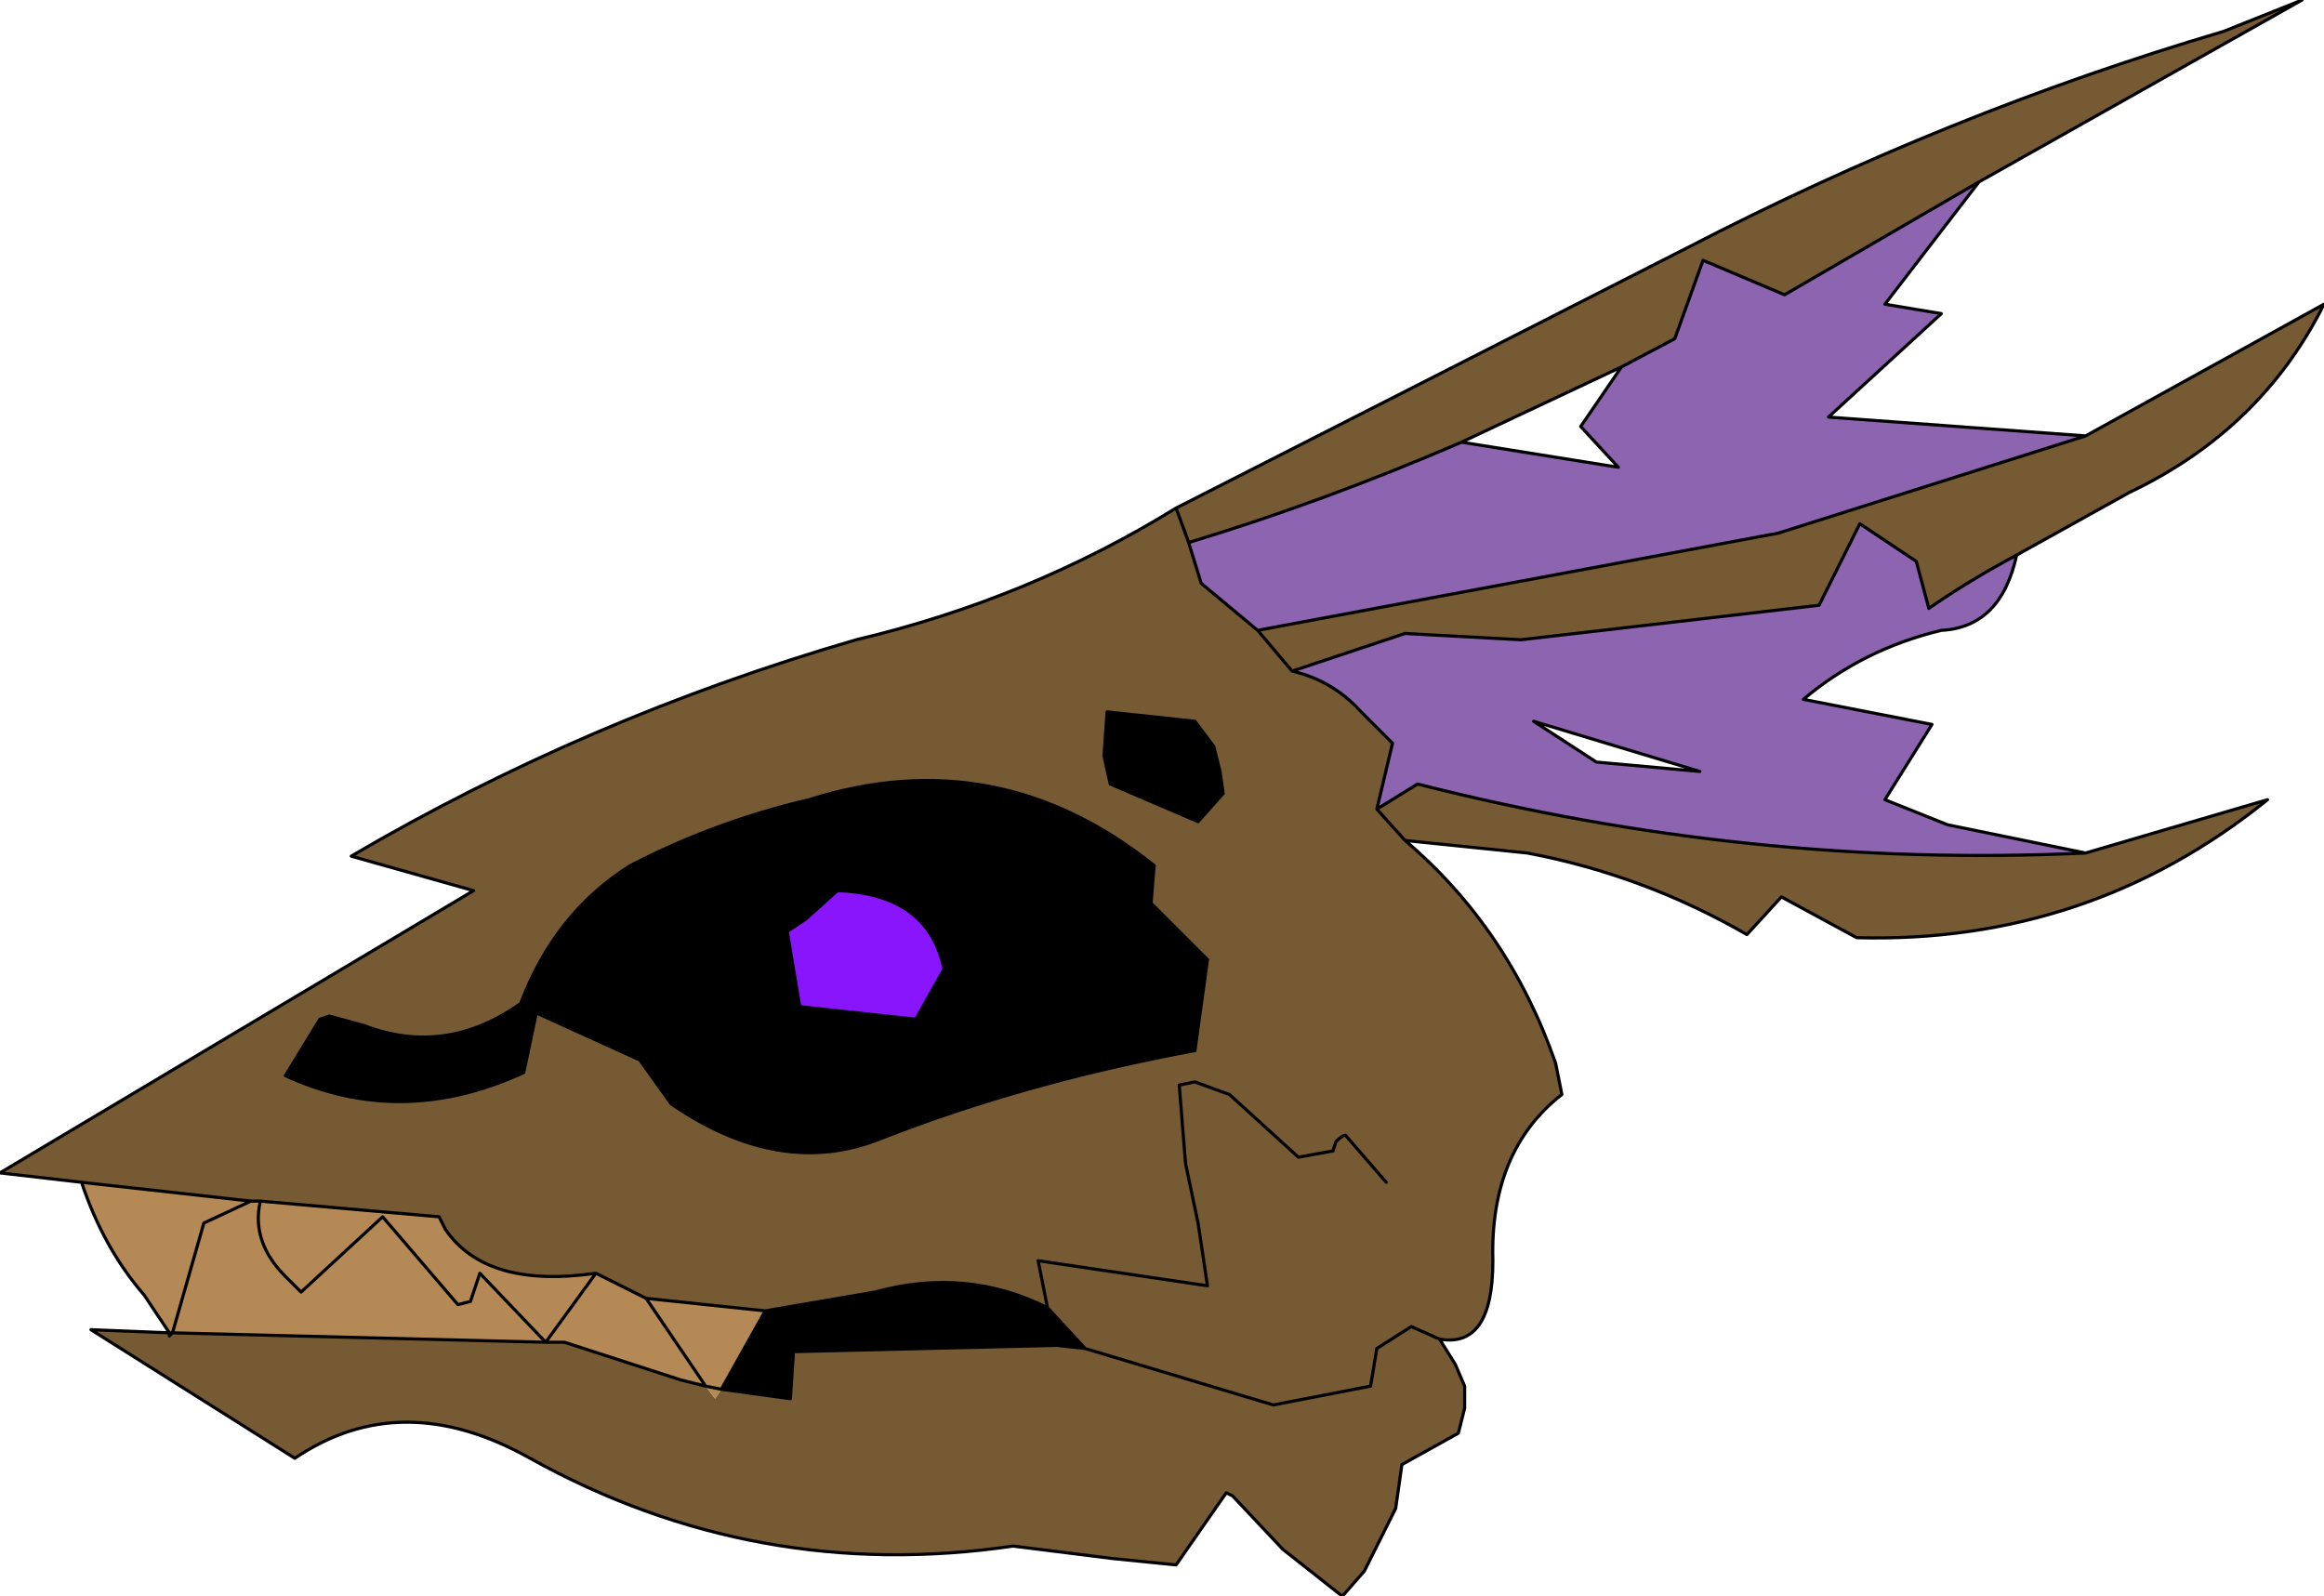 <?xml version="1.0" encoding="UTF-8" standalone="no"?>
<svg xmlns:xlink="http://www.w3.org/1999/xlink" height="25.45px" width="37.05px" xmlns="http://www.w3.org/2000/svg">
  <g transform="matrix(1.0, 0.0, 0.0, 1.0, 0.55, 0.7)">
    <path d="M0.75 18.15 L-0.55 18.0 7.0 13.5 5.05 12.95 Q8.8 10.75 13.1 9.5 15.85 8.85 18.2 7.4 L26.35 3.25 Q30.5 1.1 34.9 -0.2 L36.15 -0.7 31.0 2.2 27.9 4.0 26.6 3.45 26.15 4.7 25.3 5.15 22.75 6.35 Q20.55 7.3 18.4 7.95 L18.6 8.6 19.5 9.35 27.8 7.8 32.7 6.25 36.5 4.15 Q35.5 6.15 33.4 7.15 L31.6 8.15 Q30.85 8.55 30.2 9.0 L30.0 8.25 29.1 7.65 28.45 8.95 23.7 9.5 21.85 9.4 20.05 10.0 Q20.7 10.15 21.15 10.65 L21.65 11.15 21.4 12.2 22.05 11.8 Q27.35 13.15 32.7 12.9 L35.6 12.05 Q32.75 14.35 29.05 14.25 L27.85 13.6 27.3 14.2 Q25.65 13.25 23.8 12.9 L21.85 12.7 Q23.5 14.1 24.25 16.25 L24.35 16.75 Q23.2 17.65 23.25 19.4 23.25 20.8 22.4 20.65 L22.65 21.05 22.8 21.4 22.8 21.75 22.7 22.15 21.8 22.65 21.7 23.35 21.2 24.35 20.85 24.75 19.9 24.0 19.1 23.15 19.0 23.1 18.2 24.25 17.2 24.15 15.6 23.95 Q11.5 24.55 7.9 22.55 5.85 21.4 4.15 22.55 L0.9 20.5 2.15 20.55 2.15 20.6 2.2 20.55 8.15 20.7 8.45 20.7 10.3 21.3 10.7 21.4 10.85 21.6 10.95 21.45 12.05 21.6 12.1 20.85 16.3 20.75 16.75 20.8 19.75 21.7 21.3 21.4 21.4 20.8 21.95 20.45 22.4 20.65 21.95 20.45 21.4 20.8 21.3 21.4 19.75 21.7 16.75 20.8 16.15 20.15 Q14.85 19.5 13.4 19.9 L11.65 20.2 9.75 20.0 8.95 19.6 Q7.2 19.85 6.55 18.9 L6.45 18.7 3.6 18.45 3.45 18.45 0.75 18.15 M21.55 18.15 L20.9 17.4 Q20.85 17.4 20.75 17.5 L20.7 17.65 20.15 17.75 19.05 16.75 18.5 16.55 18.25 16.6 18.35 17.85 18.55 18.8 18.7 19.8 16.0 19.4 16.15 20.15 16.0 19.4 18.7 19.8 18.55 18.8 18.35 17.85 18.25 16.6 18.5 16.55 19.05 16.75 20.15 17.75 20.7 17.65 20.75 17.5 Q20.85 17.4 20.9 17.4 L21.55 18.15 M18.2 7.4 L18.4 7.95 18.2 7.4 M21.85 12.7 L21.4 12.2 21.85 12.7 M17.1 10.65 L17.05 11.35 17.15 11.8 18.55 12.4 18.95 11.95 18.9 11.6 18.8 11.2 18.5 10.8 17.1 10.65 M19.5 9.35 L20.05 10.0 19.5 9.35 M7.75 15.3 Q6.55 16.15 5.25 15.65 L4.7 15.5 4.55 15.55 4.0 16.45 Q5.85 17.3 7.8 16.4 L8.0 15.45 9.65 16.2 10.15 16.9 Q11.9 18.1 13.5 17.45 15.8 16.55 18.5 16.05 L18.7 14.6 17.8 13.7 17.85 13.1 Q15.35 11.1 12.35 12.05 10.85 12.4 9.5 13.1 8.3 13.85 7.75 15.3" fill="#755a34" fill-rule="evenodd" stroke="none"/>
    <path d="M2.15 20.55 L1.75 19.95 Q1.1 19.2 0.75 18.15 L3.45 18.45 3.6 18.45 6.45 18.7 6.55 18.9 Q7.2 19.85 8.95 19.6 L9.75 20.0 11.65 20.2 10.95 21.45 10.7 21.4 9.75 20.0 10.7 21.4 10.95 21.45 10.85 21.6 10.7 21.4 10.3 21.3 8.45 20.7 8.15 20.7 2.2 20.55 2.15 20.55 M3.45 18.45 L2.7 18.8 2.2 20.55 2.7 18.8 3.45 18.45 M3.6 18.45 Q3.45 19.1 4.0 19.65 L4.25 19.9 5.55 18.7 6.75 20.1 6.95 20.05 7.1 19.6 8.15 20.7 7.1 19.6 6.95 20.05 6.75 20.1 5.55 18.7 4.25 19.9 4.0 19.65 Q3.45 19.1 3.6 18.45 M8.95 19.6 L8.15 20.7 8.95 19.6" fill="#b48956" fill-rule="evenodd" stroke="none"/>
    <path d="M11.65 20.2 L13.4 19.9 Q14.85 19.5 16.15 20.15 L16.75 20.8 16.3 20.75 12.1 20.85 12.05 21.6 10.95 21.45 11.65 20.2 M17.1 10.65 L18.5 10.8 18.8 11.2 18.9 11.6 18.95 11.95 18.55 12.4 17.15 11.8 17.05 11.35 17.1 10.65 M8.0 15.45 L7.8 16.4 Q5.85 17.3 4.0 16.45 L4.55 15.55 4.7 15.5 5.25 15.65 Q6.55 16.15 7.75 15.3 L8.0 15.45 7.75 15.3 Q8.3 13.85 9.5 13.1 10.85 12.4 12.35 12.05 15.35 11.1 17.85 13.1 L17.8 13.7 18.7 14.6 18.5 16.05 Q15.8 16.55 13.5 17.45 11.9 18.1 10.15 16.9 L9.65 16.2 8.0 15.45 M12.0 14.15 L12.2 15.35 14.05 15.55 14.5 14.75 Q14.25 13.55 12.8 13.5 L12.3 13.95 12.0 14.15" fill="#000000" fill-rule="evenodd" stroke="none"/>
    <path d="M31.0 2.2 L29.5 4.15 30.4 4.3 28.6 5.95 32.7 6.25 27.8 7.8 19.5 9.35 18.6 8.6 18.4 7.95 Q20.55 7.3 22.75 6.35 L25.25 6.75 24.65 6.1 25.3 5.15 26.15 4.7 26.6 3.45 27.9 4.0 31.0 2.2 M31.6 8.15 Q31.35 9.3 30.4 9.35 29.15 9.65 28.2 10.45 L30.25 10.85 29.5 12.05 30.5 12.45 32.7 12.9 Q27.35 13.15 22.05 11.8 L21.4 12.2 21.65 11.15 21.15 10.65 Q20.7 10.15 20.05 10.0 L21.85 9.4 23.7 9.5 28.45 8.95 29.1 7.65 30.0 8.25 30.2 9.0 Q30.85 8.55 31.6 8.15 M23.9 10.8 L24.9 11.45 26.55 11.6 23.9 10.8" fill="#45027d" fill-opacity="0.612" fill-rule="evenodd" stroke="none"/>
    <path d="M12.0 14.15 L12.3 13.95 12.8 13.5 Q14.25 13.55 14.5 14.75 L14.05 15.55 12.2 15.35 12.0 14.15" fill="#8815fb" fill-rule="evenodd" stroke="none"/>
    <path d="M0.75 18.15 L-0.55 18.0 7.0 13.5 5.05 12.95 Q8.8 10.75 13.1 9.5 15.85 8.85 18.2 7.4 L26.35 3.25 Q30.5 1.1 34.9 -0.2 L36.15 -0.7 31.0 2.2 29.5 4.15 30.4 4.3 28.6 5.95 32.7 6.25 36.5 4.15 Q35.5 6.15 33.4 7.15 L31.6 8.15 Q31.35 9.3 30.4 9.35 29.15 9.65 28.2 10.45 L30.25 10.85 29.5 12.05 30.5 12.45 32.7 12.9 35.6 12.05 Q32.75 14.35 29.05 14.25 L27.85 13.6 27.3 14.2 Q25.65 13.25 23.8 12.9 L21.85 12.7 Q23.5 14.1 24.25 16.25 L24.35 16.75 Q23.2 17.65 23.25 19.4 23.25 20.8 22.4 20.65 L22.65 21.05 22.8 21.4 22.8 21.75 22.7 22.15 21.8 22.65 21.7 23.35 21.2 24.35 20.85 24.75 19.9 24.0 19.1 23.15 19.0 23.1 18.2 24.25 17.2 24.15 15.6 23.95 Q11.5 24.55 7.9 22.55 5.85 21.4 4.15 22.55 L0.9 20.5 2.15 20.55 1.75 19.95 Q1.1 19.2 0.75 18.15 L3.45 18.45 3.6 18.45 6.45 18.7 6.55 18.9 Q7.2 19.85 8.95 19.6 L9.75 20.0 11.65 20.2 13.4 19.9 Q14.85 19.5 16.15 20.15 L16.0 19.4 18.7 19.8 18.55 18.8 18.35 17.85 18.25 16.6 18.5 16.55 19.05 16.75 20.15 17.75 20.7 17.65 20.75 17.5 Q20.85 17.4 20.9 17.4 L21.55 18.15 M31.0 2.2 L27.9 4.0 26.6 3.45 26.15 4.7 25.3 5.15 24.65 6.1 25.25 6.75 22.75 6.35 Q20.55 7.3 18.4 7.95 L18.6 8.6 19.5 9.35 27.8 7.8 32.7 6.25 M31.6 8.15 Q30.85 8.55 30.2 9.0 L30.0 8.25 29.1 7.65 28.45 8.95 23.7 9.5 21.85 9.4 20.05 10.0 Q20.7 10.15 21.15 10.65 L21.65 11.15 21.4 12.2 22.05 11.8 Q27.35 13.15 32.7 12.9 M23.9 10.8 L26.55 11.6 24.9 11.45 23.9 10.8 M25.3 5.15 L22.75 6.35 M22.4 20.65 L21.95 20.45 21.4 20.8 21.3 21.4 19.75 21.7 16.75 20.8 16.3 20.75 12.1 20.85 12.05 21.6 10.95 21.45 11.65 20.2 M10.7 21.4 L10.3 21.3 8.45 20.7 8.15 20.7 2.2 20.55 2.15 20.6 2.15 20.55 2.2 20.55 2.7 18.8 3.45 18.45 M21.4 12.2 L21.85 12.7 M18.4 7.95 L18.2 7.4 M17.1 10.65 L18.5 10.8 18.8 11.2 18.9 11.6 18.95 11.95 18.55 12.4 17.15 11.8 17.05 11.35 17.1 10.65 M20.05 10.0 L19.5 9.35 M7.75 15.3 Q6.55 16.15 5.25 15.65 L4.7 15.5 4.55 15.55 4.0 16.45 Q5.85 17.3 7.8 16.4 L8.0 15.45 7.75 15.3 Q8.3 13.85 9.5 13.1 10.85 12.4 12.35 12.05 15.35 11.1 17.85 13.1 L17.8 13.7 18.7 14.6 18.5 16.05 Q15.8 16.55 13.5 17.45 11.9 18.1 10.15 16.9 L9.65 16.2 8.0 15.45 M8.15 20.7 L7.1 19.6 6.95 20.05 6.75 20.1 5.55 18.7 4.25 19.9 4.0 19.65 Q3.45 19.1 3.6 18.45 M8.45 20.7 L8.15 20.7 8.95 19.6 M12.0 14.15 L12.2 15.35 14.05 15.55 14.5 14.75 Q14.25 13.55 12.8 13.5 L12.3 13.95 12.0 14.15 M9.75 20.0 L10.7 21.4 10.95 21.45 M16.75 20.8 L16.15 20.15" fill="none" stroke="#000000" stroke-linecap="round" stroke-linejoin="round" stroke-width="0.05"/>
  </g>
</svg>
